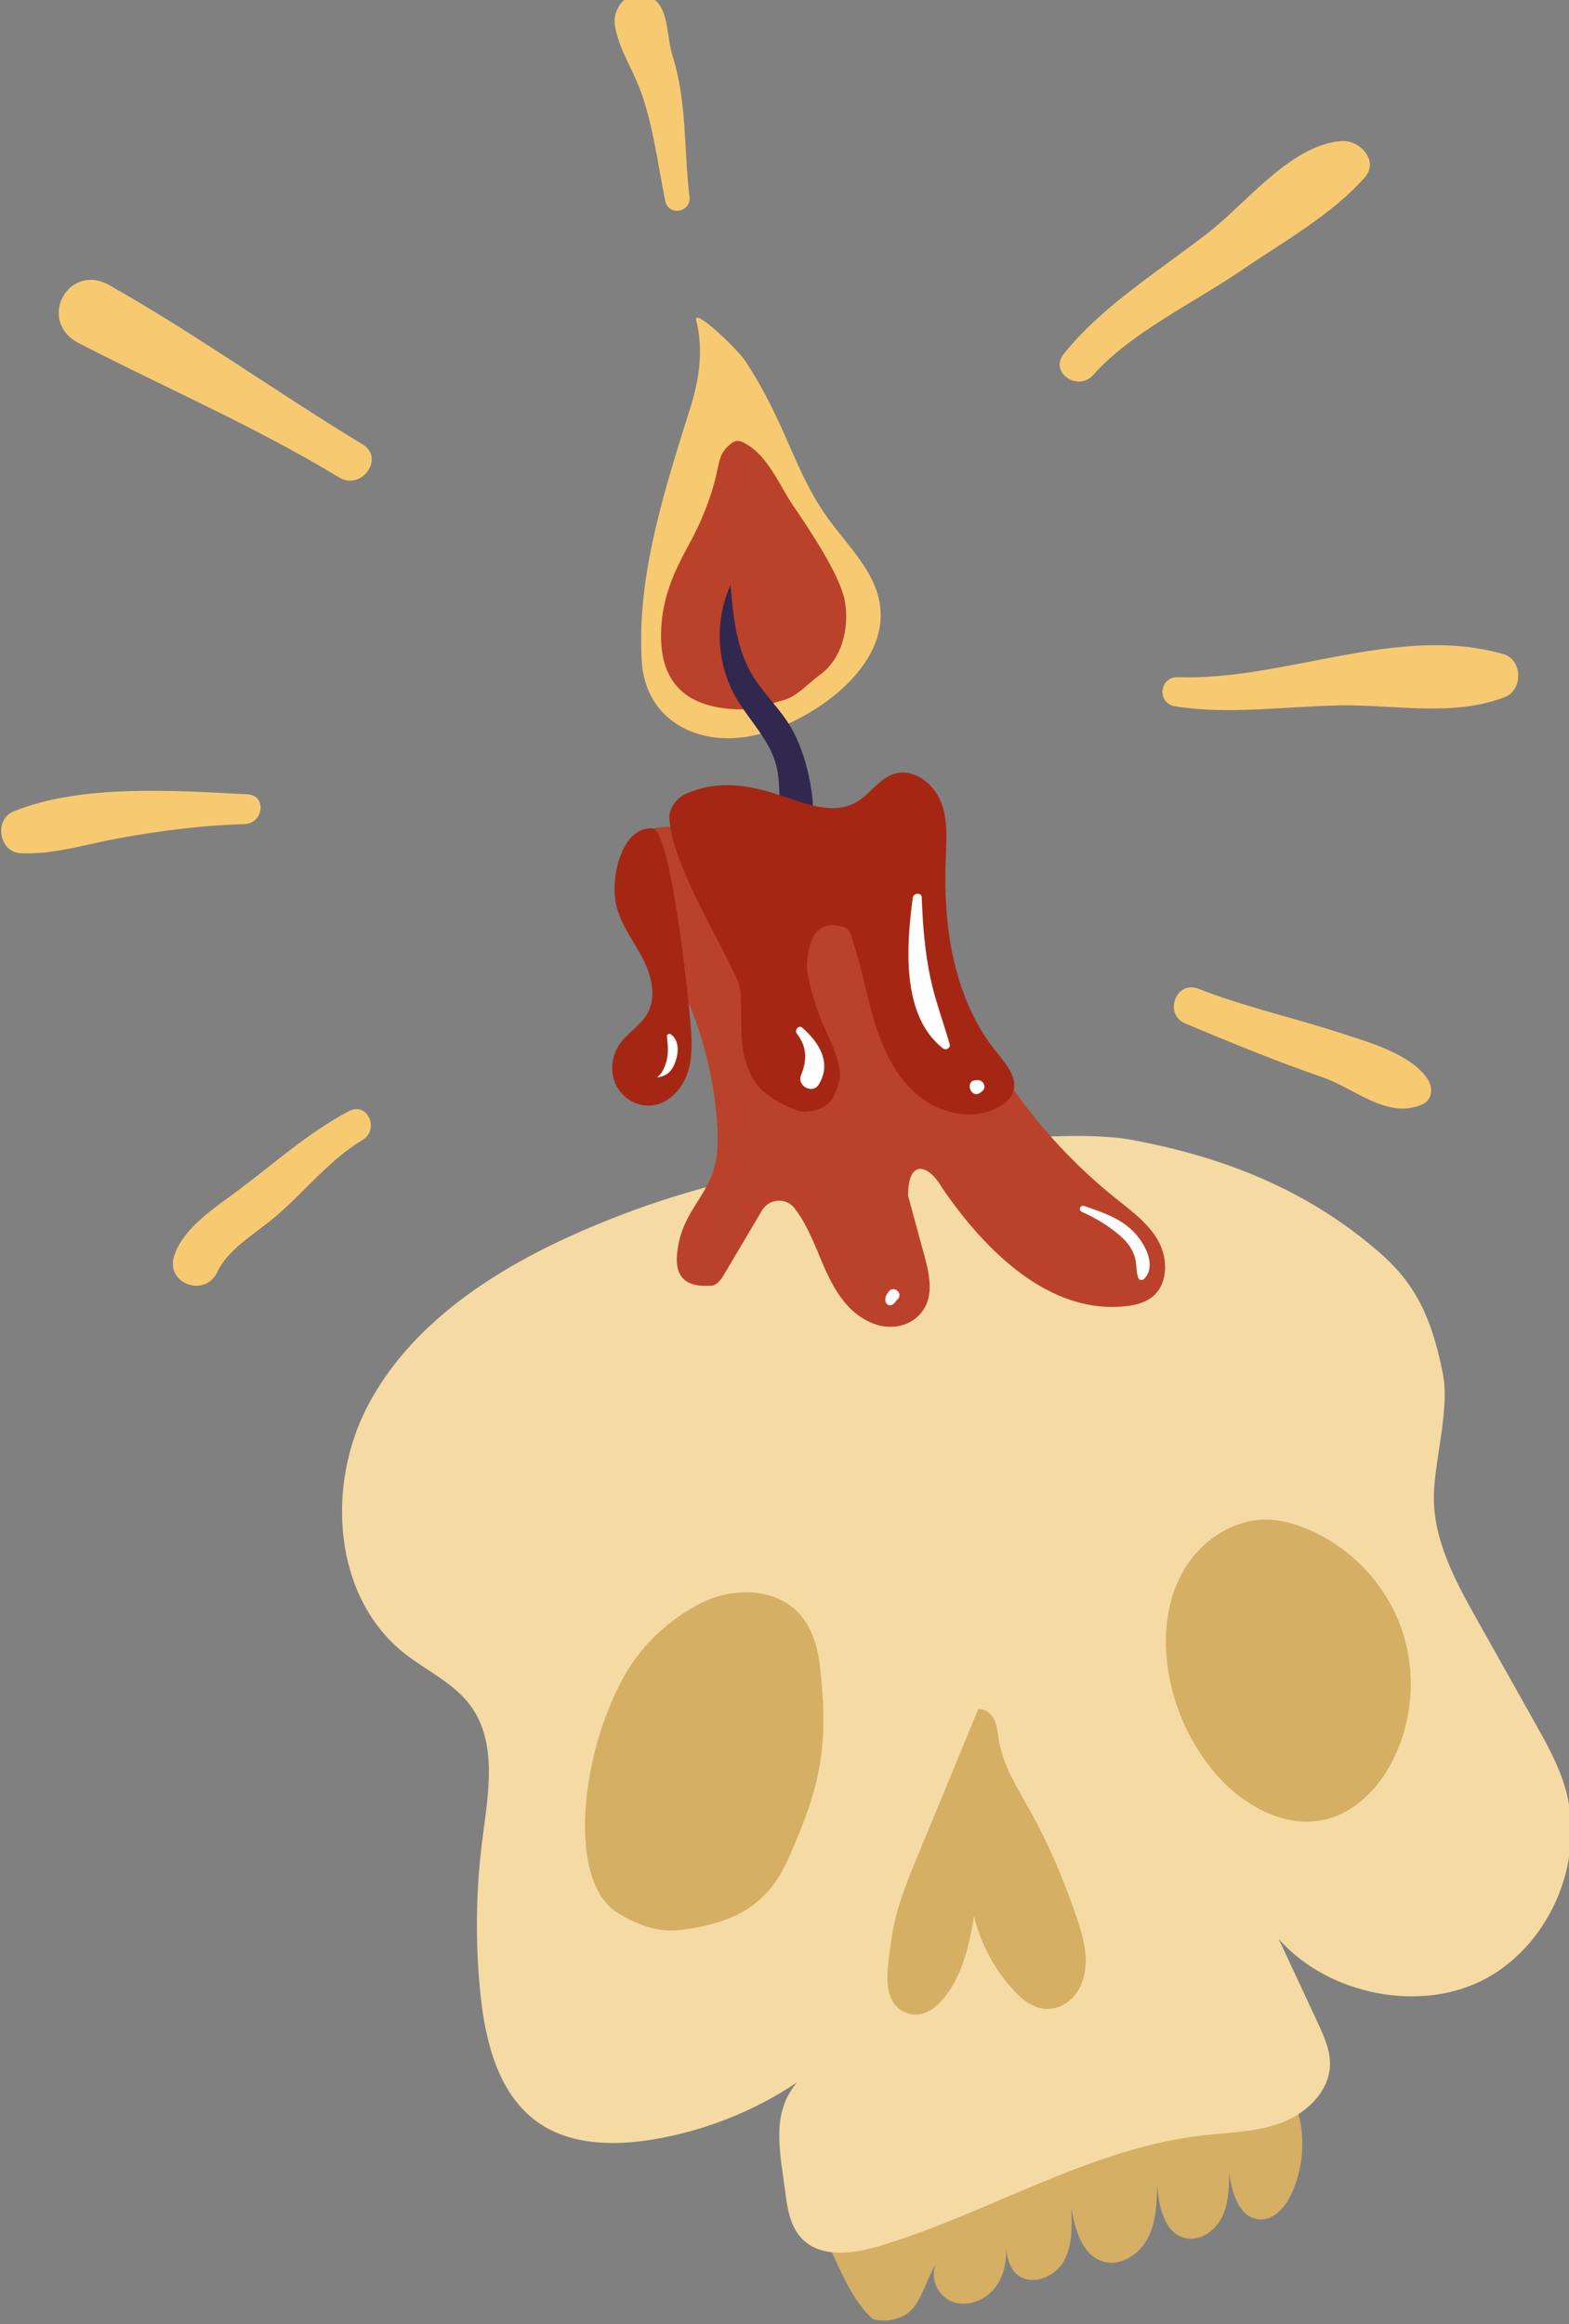 <?xml version="1.0" encoding="UTF-8" standalone="no"?>
<svg
   xmlns:dc="http://purl.org/dc/elements/1.1/"
   xmlns:cc="http://creativecommons.org/ns#"
   xmlns:rdf="http://www.w3.org/1999/02/22-rdf-syntax-ns#"
   xmlns:svg="http://www.w3.org/2000/svg"
   xmlns="http://www.w3.org/2000/svg"
   width="31.226mm"
   height="46.242mm"
   viewBox="0 0 31.226 46.242"
   version="1.1"
   id="svg3970">
  <rect x="0" y="0" width="31.226" height="46.242" fill="#808080" stroke="none"/>
  <defs
     id="defs3964" />
  <g
     id="layer1">
    <g
       id="g3929"
       transform="matrix(0.353,0,0,-0.353,-37.272,156.522)">
      <path
         id="path1142"
         style="fill:#f7ca72;fill-opacity:1;fill-rule:nonzero;stroke:none;stroke-width:0.1"
         d="m 144.84,425.348 c 0.608,-2.462 -0.253,-4.645 -0.645,-5.909 -1.341,-4.327 -2.698,-8.769 -2.427,-13.291 0.129,-2.165 1.445,-3.721 3.558,-4.21 2.113,-0.49 4.325,0.32 6.167,1.465 2.061,1.282 4.001,3.39 3.719,5.801 -0.229,1.96 -1.829,3.422 -2.976,5.028 -1.911,2.679 -2.327,5.325 -4.632,8.829 -0.44,0.669 -2.956,3.064 -2.764,2.287" />
      <path
         id="path1144"
         style="fill:#ba422a;fill-opacity:1;fill-rule:nonzero;stroke:none;stroke-width:0.1"
         d="m 142.93,408.688 c 0.082,0.655 0.263,1.291 0.489,1.91 0.467,1.279 1.246,2.409 1.767,3.665 1.157,2.789 0.686,3.253 1.431,3.975 0.146,0.142 0.309,0.292 0.511,0.311 0.165,0.016 0.324,-0.058 0.469,-0.137 1.298,-0.707 1.897,-2.313 2.726,-3.535 0.856,-1.265 2.662,-3.911 2.908,-5.418 0.246,-1.507 -0.194,-3.215 -1.437,-4.103 -0.613,-0.438 -1.266,-1.206 -1.994,-1.401 -0.924,-0.247 -1.613,-0.554 -2.57,-0.531 -2.817,0.069 -4.794,1.372 -4.3,5.264" />
      <path
         id="path1146"
         style="fill:#30284f;fill-opacity:1;fill-rule:nonzero;stroke:none;stroke-width:0.1"
         d="m 149.815,396.33 c -0.46,1.263 -0.127,2.691 -0.479,3.989 -0.388,1.433 -1.545,2.512 -2.279,3.803 -1.08,1.899 -1.189,4.319 -0.285,6.308 0.141,-1.63 0.294,-3.309 1.05,-4.759 0.67,-1.286 1.85,-2.254 2.512,-3.544 0.627,-1.221 0.944,-2.631 1.061,-3.756 0.052,-0.498 -0.046,-1.024 -0.309,-1.451 -0.264,-0.426 -0.788,-0.725 -1.271,-0.59" />
      <path
         id="path1148"
         style="fill:#d4af64;fill-opacity:1;fill-rule:nonzero;stroke:none;stroke-width:0.1"
         d="m 176.585,318.31 c 0.844,-0.059 1.497,0.732 1.842,1.505 0.547,1.226 0.716,2.618 0.479,3.94 -0.148,0.821 -0.46,1.633 -1.025,2.246 -1.389,1.507 -3.759,1.393 -5.796,1.164 -6.039,-0.679 -12.246,-1.41 -17.596,-4.292 -0.789,-0.425 -1.577,-0.916 -2.091,-1.65 -0.892,-1.277 -0.757,-3.056 -0.066,-4.452 0.69,-1.397 1.262,-2.953 2.397,-4.021 0.23,-0.216 1.767,-0.333 2.472,0.737 0.539,0.817 0.679,1.565 1.204,2.391 -0.467,-0.775 0.03,-1.892 0.876,-2.209 0.846,-0.318 1.852,0.077 2.406,0.79 0.554,0.714 0.706,1.678 0.593,2.575 0.047,-0.659 0.144,-1.383 0.638,-1.819 0.769,-0.677 2.077,-0.198 2.606,0.678 0.53,0.877 0.506,1.967 0.466,2.991 0.221,-1.19 0.623,-2.592 1.78,-2.946 0.977,-0.299 2.038,0.384 2.517,1.287 0.478,0.902 0.516,1.965 0.544,2.987 0.089,-1.19 0.401,-2.66 1.558,-2.949 0.825,-0.207 1.685,0.38 2.073,1.138 0.388,0.758 0.416,1.643 0.43,2.494 0.147,-1.111 0.575,-2.506 1.693,-2.585" />
      <path
         id="path1150"
         style="fill:#f5dba3;fill-opacity:1;fill-rule:nonzero;stroke:none;stroke-width:0.1"
         d="m 177.678,334.119 c 0.734,-1.577 1.468,-3.153 2.203,-4.73 0.348,-0.746 0.702,-1.524 0.688,-2.347 -0.026,-1.506 -1.308,-2.74 -2.716,-3.277 -1.408,-0.536 -2.951,-0.549 -4.448,-0.72 -6.387,-0.729 -12.04,-4.366 -18.195,-6.225 -1.505,-0.454 -3.372,-0.713 -4.443,0.437 -0.639,0.685 -0.789,1.679 -0.91,2.608 -0.294,2.278 -0.824,4.417 0.666,6.165 -2.451,-1.638 -5.254,-2.743 -8.162,-3.22 -2.195,-0.359 -4.611,-0.314 -6.433,0.962 -2.226,1.558 -2.967,4.494 -3.25,7.197 -0.306,2.922 -0.269,5.88 0.109,8.793 0.332,2.56 0.855,5.427 -0.675,7.506 -0.949,1.291 -2.5,1.971 -3.754,2.971 -3.985,3.176 -4.404,9.44 -2.028,13.949 2.376,4.508 6.887,7.505 11.534,9.6 3.626,1.633 7.445,2.838 11.352,3.579 1.331,0.253 14.95,2.764 20.185,1.789 5.236,-0.976 9.861,-2.812 13.895,-6.289 1.818,-1.567 2.936,-3.303 3.639,-6.889 0.386,-1.967 -0.441,-4.76 -0.506,-6.763 -0.083,-2.547 1.202,-4.914 2.45,-7.135 1.077,-1.918 2.154,-3.835 3.231,-5.753 0.644,-1.145 1.292,-2.302 1.68,-3.558 1.24,-4.021 -0.667,-8.783 -4.342,-10.835 -3.674,-2.052 -8.998,-0.98 -11.77,2.185" />
      <path
         id="path1152"
         style="fill:#d4af64;fill-opacity:1;fill-rule:nonzero;stroke:none;stroke-width:0.1"
         d="m 140.805,348.979 c 0.983,1.738 2.538,3.177 4.321,4.075 1.783,0.897 4.2,0.866 5.537,-0.616 0.738,-0.819 1.042,-1.943 1.163,-3.038 0.492,-4.456 0.024,-6.686 -1.804,-10.779 -1.101,-2.468 -2.823,-3.52 -5.698,-3.948 -0.988,-0.148 -2.118,-0.198 -3.924,0.921 -2.823,1.751 -2.141,8.885 0.405,13.385" />
      <path
         id="path1154"
         style="fill:#d4af64;fill-opacity:1;fill-rule:nonzero;stroke:none;stroke-width:0.1"
         d="m 184.12,344.207 c -0.771,-1.53 -2.054,-2.897 -3.711,-3.331 -2.317,-0.605 -4.748,0.756 -6.305,2.576 -1.408,1.646 -2.335,3.695 -2.663,5.836 -0.296,1.935 -0.084,4.004 0.924,5.683 1.007,1.679 2.895,2.89 4.85,2.776 0.637,-0.036 1.261,-0.207 1.855,-0.437 2.459,-0.949 4.481,-2.973 5.429,-5.432 0.948,-2.46 0.806,-5.317 -0.379,-7.671" />
      <path
         id="path1156"
         style="fill:#d4af64;fill-opacity:1;fill-rule:nonzero;stroke:none;stroke-width:0.1"
         d="m 160.505,335.396 c 0.367,-1.537 1.133,-2.977 2.201,-4.141 0.653,-0.711 1.514,-1.365 2.593,-0.953 0.585,0.223 1.033,0.719 1.265,1.3 0.491,1.228 0.13,2.524 -0.278,3.728 -0.705,2.083 -1.566,4.117 -2.638,6.038 -0.703,1.26 -1.511,2.511 -1.746,3.935 -0.064,0.387 -0.086,0.79 -0.25,1.147 -0.163,0.356 -0.519,0.664 -0.909,0.621 -1.132,-2.738 -2.264,-5.475 -3.396,-8.213 -0.631,-1.526 -1.268,-3.072 -1.495,-4.708 -0.227,-1.635 -0.662,-3.691 0.902,-4.221 1.171,-0.398 2.169,0.813 2.731,1.915 0.562,1.102 0.807,2.334 1.02,3.552" />
      <path
         id="path1158"
         style="fill:#ba422a;fill-opacity:1;fill-rule:nonzero;stroke:none;stroke-width:0.1"
         d="m 143.719,396.803 c -0.424,0.009 -0.856,0.014 -1.263,-0.106 -1.498,-0.442 -2.028,-2.412 -1.569,-3.906 0.459,-1.494 1.58,-2.672 2.467,-3.959 1.705,-2.47 2.789,-7.03 2.685,-10.029 -0.096,-2.772 -2.055,-3.373 -2.285,-6.137 -0.155,-1.879 1.39,-1.734 1.89,-1.731 0.35,10e-4 0.591,0.34 0.769,0.642 l 2.133,3.602 c 0.397,0.671 1.355,0.747 1.833,0.13 0.547,-0.705 0.935,-1.564 1.282,-2.396 0.662,-1.592 1.343,-3.304 3.027,-4.056 0.856,-0.382 1.893,-0.316 2.594,0.306 1.038,0.919 0.738,2.298 0.415,3.485 -0.305,1.12 -0.61,2.24 -0.914,3.359 0,2.196 1.226,1.691 1.908,0.463 2.44,-3.581 6.076,-7.171 10.381,-6.685 0.522,0.059 1.056,0.188 1.469,0.513 0.901,0.71 0.91,2.138 0.358,3.143 -0.552,1.005 -1.516,1.703 -2.412,2.42 -6.051,4.846 -10.133,12.084 -11.148,19.77 -4.508,0.685 -9.061,1.076 -13.62,1.172" />
      <path
         id="path1160"
         style="fill:#a52713;fill-opacity:1;fill-rule:nonzero;stroke:none;stroke-width:0.1"
         d="m 147.156,388.177 c 0.354,-0.767 0.109,-1.945 0.304,-3.844 0.077,-0.747 0.507,-1.851 1.065,-2.353 0.652,-0.587 1.213,-0.869 2.036,-1.175 0.558,-0.207 1.574,0.11 1.908,0.602 0.219,0.325 0.54,1.158 0.483,1.546 -0.202,1.373 -0.886,2.322 -1.327,3.637 -0.161,0.478 -0.559,1.844 -0.543,2.348 0.029,0.967 0.279,2.835 2.121,2.197 0.335,-0.115 0.401,-0.579 0.51,-0.915 0.501,-1.534 0.762,-3.137 1.257,-4.672 0.495,-1.535 1.266,-3.047 2.55,-4.025 1.283,-0.977 3.164,-1.293 4.524,-0.425 0.264,0.168 0.51,0.386 0.636,0.673 0.348,0.795 -0.331,1.627 -0.88,2.298 -2.429,2.969 -3.044,7.041 -2.895,10.874 0.044,1.11 0.137,2.264 -0.281,3.293 -0.418,1.03 -1.542,1.875 -2.607,1.557 -0.871,-0.261 -1.382,-1.167 -2.175,-1.613 -1.387,-0.781 -3.077,0.034 -4.598,0.504 -1.732,0.535 -3.28,0.711 -4.947,-0.002 -0.738,-0.315 -0.994,-1.045 -0.977,-1.337 0.157,-2.602 2.483,-6.23 3.836,-9.168" />
      <path
         id="path1162"
         style="fill:#a52713;fill-opacity:1;fill-rule:nonzero;stroke:none;stroke-width:0.1"
         d="m 142.333,381.096 c 0.955,0.101 1.711,0.924 2.017,1.835 0.305,0.911 0.246,1.899 0.161,2.855 -0.323,3.618 -1.243,10.85 -2.128,10.925 -1.664,0.141 -2.397,-2.596 -2.071,-4.234 0.217,-1.091 0.926,-2.008 1.453,-2.988 0.527,-0.98 0.871,-2.207 0.335,-3.182 -0.384,-0.698 -1.141,-1.116 -1.591,-1.773 -0.459,-0.671 -0.546,-1.593 -0.178,-2.318 0.368,-0.725 1.193,-1.205 2.002,-1.12" />
      <path
         id="path1164"
         style="fill:#f7ca72;fill-opacity:1;fill-rule:nonzero;stroke:none;stroke-width:0.1"
         d="m 144.457,432.314 c -0.322,2.667 -0.131,5.367 -0.957,7.958 -0.426,1.335 -0.094,3.524 -2.058,3.408 -0.804,-0.048 -1.301,-0.961 -1.192,-1.681 0.167,-1.108 0.768,-2.111 1.213,-3.126 0.889,-2.027 1.192,-4.626 1.626,-6.791 0.176,-0.88 1.474,-0.653 1.368,0.232 v 0" />
      <path
         id="path1166"
         style="fill:#f7ca72;fill-opacity:1;fill-rule:nonzero;stroke:none;stroke-width:0.1"
         d="m 126.037,418.352 c -4.794,2.904 -9.401,6.214 -14.27,8.971 -2.348,1.33 -4.127,-2.026 -1.735,-3.26 4.921,-2.539 9.926,-4.691 14.683,-7.573 1.253,-0.759 2.583,1.098 1.322,1.862 v 0" />
      <path
         id="path1168"
         style="fill:#f7ca72;fill-opacity:1;fill-rule:nonzero;stroke:none;stroke-width:0.1"
         d="m 167.219,422.27 c 2.079,2.362 5.763,4.122 8.36,5.899 2.33,1.594 5.067,3.111 6.943,5.226 0.849,0.957 -0.293,2.131 -1.294,2.06 -2.829,-0.198 -5.322,-3.439 -7.464,-5.119 -2.717,-2.129 -6.052,-4.169 -8.207,-6.886 -0.829,-1.046 0.811,-2.146 1.662,-1.18 v 0" />
      <path
         id="path1170"
         style="fill:#f7ca72;fill-opacity:1;fill-rule:nonzero;stroke:none;stroke-width:0.1"
         d="m 119.543,398.633 c -4.057,0.212 -9.384,0.592 -13.193,-0.965 -1.121,-0.459 -0.817,-2.3 0.399,-2.355 1.872,-0.086 3.722,0.517 5.56,0.85 2.326,0.421 4.699,0.726 7.064,0.792 1.054,0.028 1.282,1.62 0.17,1.678 v 0" />
      <path
         id="path1172"
         style="fill:#f7ca72;fill-opacity:1;fill-rule:nonzero;stroke:none;stroke-width:0.1"
         d="m 125.271,380.779 c -2.32,-1.214 -4.203,-2.939 -6.289,-4.491 -1.27,-0.947 -3.025,-2.061 -3.565,-3.634 -0.55,-1.603 1.744,-2.435 2.436,-0.92 0.537,1.175 1.99,2.07 2.97,2.857 1.795,1.441 3.219,3.374 5.206,4.564 0.97,0.581 0.283,2.168 -0.758,1.624 v 0" />
      <path
         id="path1174"
         style="fill:#f7ca72;fill-opacity:1;fill-rule:nonzero;stroke:none;stroke-width:0.1"
         d="m 171.842,403.594 c 3.023,-0.483 6.237,0 9.289,0.053 3.046,0.052 6.446,-0.669 9.313,0.477 1.016,0.407 0.988,2.099 -0.092,2.411 -5.959,1.715 -12.379,-1.519 -18.344,-1.298 -1.065,0.039 -1.219,-1.475 -0.166,-1.643 v 0" />
      <path
         id="path1176"
         style="fill:#f7ca72;fill-opacity:1;fill-rule:nonzero;stroke:none;stroke-width:0.1"
         d="m 172.409,385.719 c 2.559,-1.076 5.121,-2.129 7.747,-3.035 1.84,-0.636 3.627,-2.375 5.596,-1.538 0.599,0.255 0.642,0.965 0.32,1.442 -0.965,1.431 -3.382,2.095 -4.967,2.61 -2.653,0.863 -5.347,1.458 -7.959,2.477 -1.262,0.492 -1.975,-1.436 -0.737,-1.956 v 0" />
      <path
         id="path1178"
         style="fill:#ffffff;fill-opacity:1;fill-rule:nonzero;stroke:none;stroke-width:0.1"
         d="m 150.511,385.145 c 0.587,-0.762 0.58,-1.495 0.235,-2.35 -0.238,-0.592 0.647,-1.078 0.992,-0.529 0.765,1.222 0.035,2.379 -0.919,3.213 -0.203,0.177 -0.459,-0.137 -0.308,-0.334 v 0" />
      <path
         id="path1180"
         style="fill:#ffffff;fill-opacity:1;fill-rule:nonzero;stroke:none;stroke-width:0.1"
         d="m 160.877,381.837 c 0.027,0.021 0.054,0.042 0.081,0.063 0.294,0.234 0.046,0.657 -0.289,0.625 -0.035,-0.004 -0.069,-0.007 -0.104,-0.011 -0.607,-0.059 -0.221,-1.1 0.312,-0.677 v 0" />
      <path
         id="path1182"
         style="fill:#ffffff;fill-opacity:1;fill-rule:nonzero;stroke:none;stroke-width:0.1"
         d="m 157.049,392.807 c -0.355,-2.623 -0.679,-6.657 1.711,-8.5 0.154,-0.119 0.428,0.031 0.371,0.232 -0.362,1.275 -0.822,2.469 -1.097,3.777 -0.308,1.461 -0.428,3.018 -0.48,4.507 -0.011,0.298 -0.468,0.256 -0.505,-0.016 v 0" />
      <path
         id="path1184"
         style="fill:#ffffff;fill-opacity:1;fill-rule:nonzero;stroke:none;stroke-width:0.1"
         d="m 166.579,375.102 c 0.824,-0.368 1.649,-0.869 2.312,-1.489 0.318,-0.298 0.56,-0.67 0.684,-1.088 0.115,-0.388 0.043,-0.776 0.189,-1.154 0.061,-0.157 0.255,-0.133 0.348,-0.031 0.684,0.749 0.024,1.946 -0.539,2.559 -0.763,0.831 -1.836,1.179 -2.87,1.532 -0.217,0.074 -0.33,-0.237 -0.124,-0.329 v 0" />
      <path
         id="path1186"
         style="fill:#ffffff;fill-opacity:1;fill-rule:nonzero;stroke:none;stroke-width:0.1"
         d="m 155.694,370.608 c -0.133,-0.169 -0.234,-0.342 -0.181,-0.561 0.047,-0.193 0.261,-0.283 0.424,-0.156 0.101,0.079 0.151,0.182 0.244,0.268 0.355,0.329 -0.185,0.83 -0.487,0.449 v 0" />
      <path
         id="path1188"
         style="fill:#ffffff;fill-opacity:1;fill-rule:nonzero;stroke:none;stroke-width:0.1"
         d="m 142.673,382.68 c 0.564,0.093 0.833,0.396 1.009,0.931 0.168,0.509 0.198,1.153 -0.275,1.497 -0.102,0.074 -0.236,-0.019 -0.22,-0.138 0.047,-0.336 0.072,-0.704 0.039,-1.042 -0.035,-0.355 -0.248,-1.017 -0.563,-1.215 -0.016,-0.01 -0.011,-0.037 0.01,-0.033 v 0" />
    </g>
  </g>
</svg>
